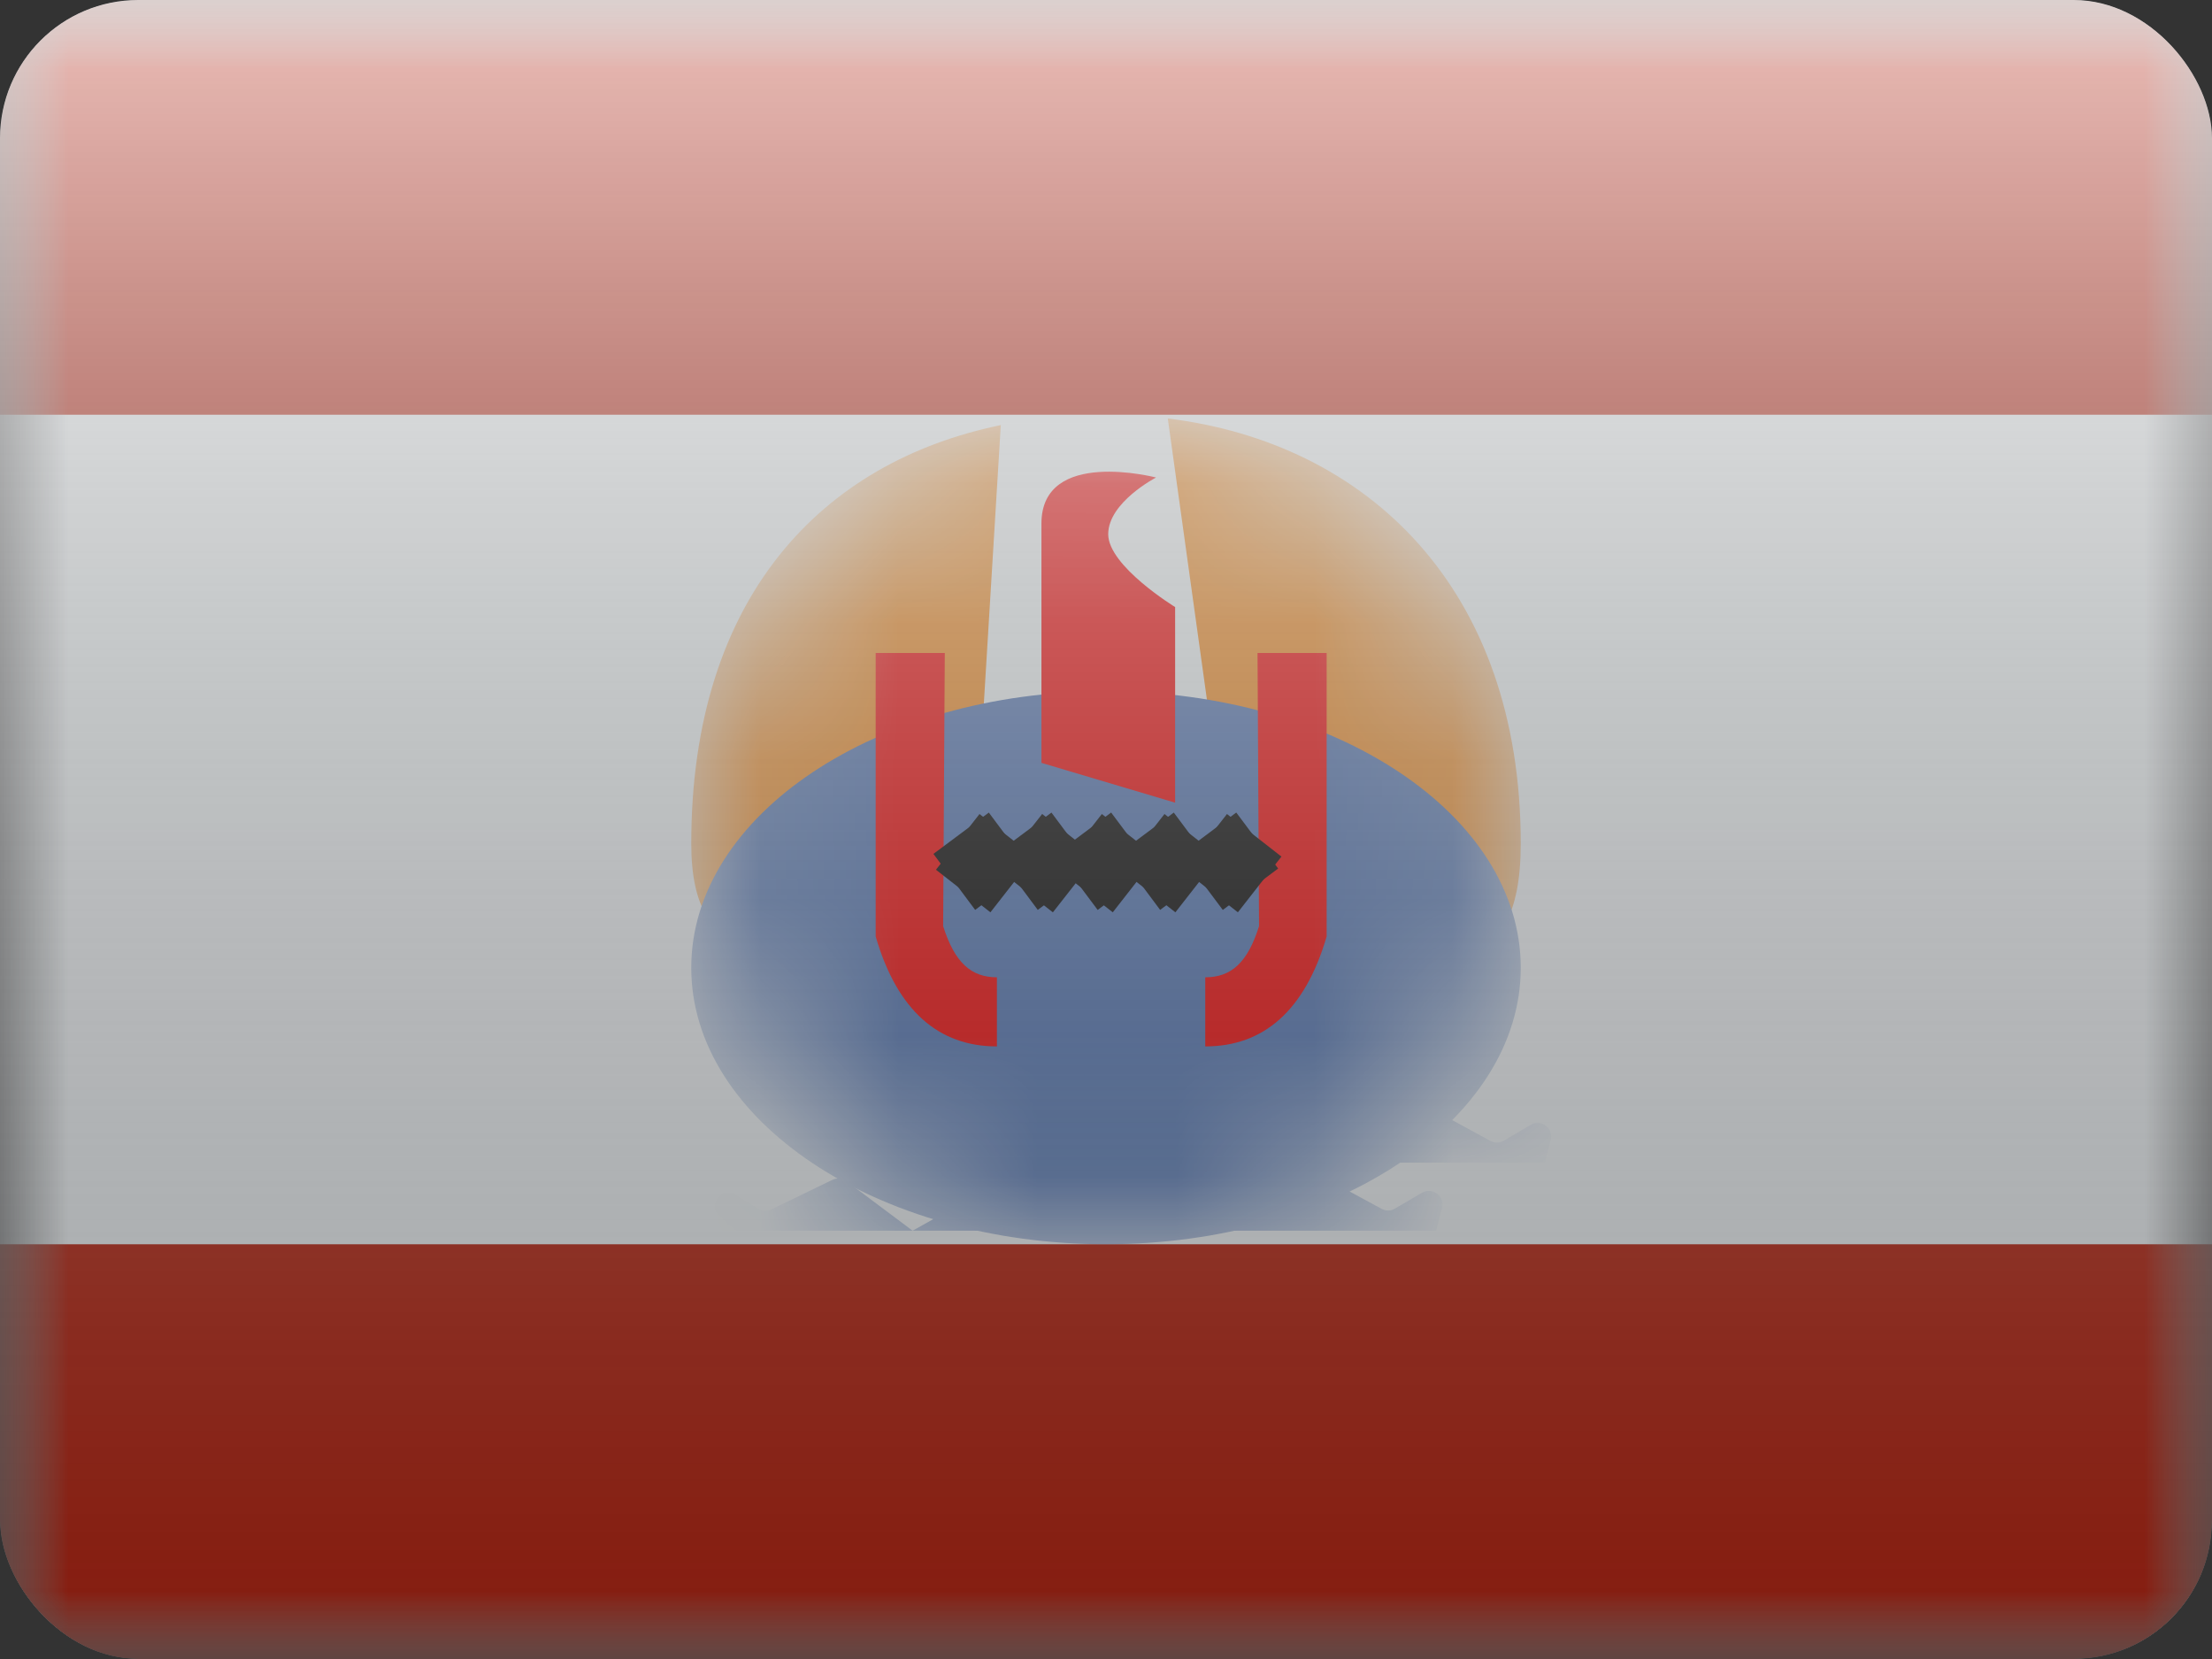 <svg width="16" height="12" viewBox="0 0 16 12" fill="none" xmlns="http://www.w3.org/2000/svg">
<rect x="0" y="0" width="16" height="12" fill="#333333" stroke="none"/>
<g clip-path="url(#clip0_14655_23459)">
<mask id="mask0_14655_23459" style="mask-type:alpha" maskUnits="userSpaceOnUse" x="0" y="0" width="16" height="12">
<rect width="16" height="12" fill="white"/>
</mask>
<g mask="url(#mask0_14655_23459)">
<path fill-rule="evenodd" clip-rule="evenodd" d="M0 0V12H16V0H0Z" fill="#F7FCFF"/>
<mask id="mask1_14655_23459" style="mask-type:alpha" maskUnits="userSpaceOnUse" x="0" y="0" width="16" height="12">
<path fill-rule="evenodd" clip-rule="evenodd" d="M0 0V12H16V0H0Z" fill="white"/>
</mask>
<g mask="url(#mask1_14655_23459)">
<path fill-rule="evenodd" clip-rule="evenodd" d="M0 0V3H16V0H0Z" fill="#BF2714"/>
<path fill-rule="evenodd" clip-rule="evenodd" d="M0 9V12H16V9H0Z" fill="#BF2714"/>
<mask id="mask2_14655_23459" style="mask-type:alpha" maskUnits="userSpaceOnUse" x="5" y="3" width="6" height="6">
<path fill-rule="evenodd" clip-rule="evenodd" d="M8 9C9.657 9 11 7.657 11 6C11 4.343 9.657 3 8 3C6.343 3 5 4.343 5 6C5 7.657 6.343 9 8 9Z" fill="white"/>
</mask>
<g mask="url(#mask2_14655_23459)">
<path fill-rule="evenodd" clip-rule="evenodd" d="M7.019 6.688L7.239 3.075C5.951 3.339 5 4.314 5 6.102C5 7.045 5.627 6.933 6.553 6.767C6.701 6.741 6.857 6.713 7.019 6.688ZM8.447 3.027L8.958 6.699C9.143 6.733 9.319 6.771 9.486 6.808C10.39 7.005 11 7.137 11 6.102C11 4.257 9.892 3.204 8.447 3.027Z" fill="#FA8F21"/>
<path fill-rule="evenodd" clip-rule="evenodd" d="M8 9C9.657 9 11 8.105 11 7C11 5.895 9.657 5 8 5C6.343 5 5 5.895 5 7C5 8.105 6.343 9 8 9Z" fill="#5277B9"/>
<path fill-rule="evenodd" clip-rule="evenodd" d="M5.274 6.882C5.247 6.797 5.34 6.722 5.417 6.767L5.604 6.876C5.632 6.892 5.666 6.893 5.695 6.88L6.157 6.664C6.189 6.649 6.227 6.652 6.256 6.673L6.754 7.033L7.443 6.662C7.469 6.648 7.501 6.646 7.529 6.658L8.047 6.884C8.074 6.895 8.103 6.895 8.129 6.882L8.595 6.658C8.619 6.646 8.648 6.645 8.674 6.655L9.249 6.885C9.275 6.896 9.304 6.895 9.329 6.882L9.775 6.662C9.804 6.648 9.837 6.648 9.865 6.663L10.274 6.877C10.303 6.892 10.339 6.892 10.368 6.875L10.581 6.755C10.656 6.712 10.746 6.781 10.724 6.866L10.68 7.033H5.322L5.274 6.882Z" fill="#5277B9"/>
<path fill-rule="evenodd" clip-rule="evenodd" d="M5.272 7.475C5.246 7.389 5.34 7.316 5.417 7.362L5.587 7.464C5.616 7.481 5.651 7.483 5.681 7.469L6.119 7.256C6.152 7.24 6.192 7.243 6.221 7.265L6.699 7.623L7.361 7.254C7.388 7.238 7.421 7.237 7.449 7.25L7.944 7.473C7.971 7.485 8.002 7.484 8.029 7.471L8.472 7.25C8.498 7.237 8.528 7.236 8.554 7.247L9.104 7.474C9.131 7.485 9.161 7.484 9.187 7.471L9.611 7.253C9.64 7.238 9.675 7.239 9.703 7.254L10.092 7.465C10.122 7.482 10.159 7.481 10.189 7.464L10.384 7.349C10.459 7.305 10.55 7.374 10.529 7.458L10.487 7.623H5.318L5.272 7.475Z" fill="#5277B9"/>
<path fill-rule="evenodd" clip-rule="evenodd" d="M5.371 7.869C5.344 7.783 5.438 7.709 5.515 7.756L5.685 7.858C5.714 7.875 5.749 7.876 5.779 7.862L6.218 7.649C6.251 7.633 6.29 7.637 6.32 7.659L6.798 8.016L7.459 7.647C7.487 7.632 7.519 7.63 7.548 7.643L8.043 7.866C8.07 7.878 8.1 7.878 8.127 7.864L8.571 7.643C8.596 7.63 8.626 7.629 8.652 7.64L9.202 7.868C9.229 7.879 9.259 7.878 9.285 7.864L9.71 7.647C9.739 7.632 9.773 7.632 9.802 7.648L10.19 7.859C10.221 7.875 10.257 7.875 10.287 7.857L10.482 7.743C10.557 7.698 10.649 7.767 10.627 7.852L10.585 8.016H5.416L5.371 7.869Z" fill="#5277B9"/>
<path fill-rule="evenodd" clip-rule="evenodd" d="M5.961 8.262C5.934 8.176 6.028 8.102 6.106 8.149L6.276 8.251C6.304 8.268 6.339 8.27 6.369 8.255L6.808 8.043C6.841 8.026 6.88 8.03 6.91 8.052L7.388 8.41L8.05 8.04C8.077 8.025 8.11 8.024 8.138 8.037L8.633 8.26C8.66 8.272 8.691 8.271 8.717 8.258L9.161 8.036C9.186 8.024 9.216 8.023 9.242 8.034L9.793 8.261C9.819 8.272 9.849 8.271 9.875 8.258L10.3 8.04C10.329 8.025 10.363 8.026 10.392 8.041L10.78 8.252C10.811 8.269 10.848 8.268 10.877 8.251L11.072 8.136C11.148 8.092 11.239 8.161 11.217 8.245L11.175 8.41H6.006L5.961 8.262Z" fill="#5277B9"/>
<path fill-rule="evenodd" clip-rule="evenodd" d="M5.174 8.754C5.147 8.668 5.241 8.594 5.319 8.641L5.489 8.743C5.517 8.76 5.552 8.762 5.582 8.747L6.021 8.534C6.054 8.518 6.093 8.522 6.123 8.544L6.601 8.902L7.263 8.532C7.29 8.517 7.323 8.516 7.351 8.529L7.846 8.751C7.873 8.763 7.904 8.763 7.93 8.75L8.374 8.528C8.399 8.515 8.429 8.514 8.456 8.525L9.006 8.753C9.032 8.764 9.062 8.763 9.088 8.75L9.513 8.532C9.542 8.517 9.576 8.517 9.605 8.533L9.994 8.744C10.024 8.76 10.061 8.76 10.09 8.742L10.285 8.628C10.361 8.584 10.452 8.652 10.431 8.737L10.388 8.902H5.22L5.174 8.754Z" fill="#5277B9"/>
<path d="M6.334 4.723H6.834L6.822 6.699C6.906 6.965 7.026 7.069 7.211 7.069V7.569C6.789 7.569 6.49 7.31 6.334 6.774V4.723Z" fill="#FF0000"/>
<path d="M9.596 4.723H9.096L9.107 6.699C9.024 6.965 8.904 7.069 8.718 7.069V7.569C9.14 7.569 9.439 7.31 9.596 6.774V4.723Z" fill="#FF0000"/>
<path fill-rule="evenodd" clip-rule="evenodd" d="M8.362 3.454C8.362 3.454 7.533 3.237 7.533 3.787C7.533 4.337 7.533 5.518 7.533 5.518L8.5 5.806V4.391C8.5 4.391 8.016 4.095 8.016 3.864C8.016 3.633 8.362 3.454 8.362 3.454Z" fill="#FF0000"/>
<path d="M6.967 6.445L7.282 6.042" stroke="black" stroke-width="0.5"/>
<path d="M7.254 6.432L6.952 6.027" stroke="black" stroke-width="0.5"/>
<path d="M7.419 6.445L7.735 6.042" stroke="black" stroke-width="0.5"/>
<path d="M7.707 6.432L7.405 6.027" stroke="black" stroke-width="0.5"/>
<path d="M7.852 6.445L8.167 6.042" stroke="black" stroke-width="0.5"/>
<path d="M8.14 6.432L7.837 6.027" stroke="black" stroke-width="0.5"/>
<path d="M8.305 6.445L8.62 6.042" stroke="black" stroke-width="0.5"/>
<path d="M8.592 6.432L8.29 6.027" stroke="black" stroke-width="0.5"/>
<path d="M8.757 6.445L9.072 6.042" stroke="black" stroke-width="0.5"/>
<path d="M9.045 6.432L8.742 6.027" stroke="black" stroke-width="0.5"/>
</g>
</g>
</g>
<rect width="16" height="12" fill="url(#paint0_linear_14655_23459)" style="mix-blend-mode:overlay"/>
</g>
<defs>
<linearGradient id="paint0_linear_14655_23459" x1="8" y1="0" x2="8" y2="12" gradientUnits="userSpaceOnUse">
<stop stop-color="white" stop-opacity="0.7"/>
<stop offset="1" stop-opacity="0.3"/>
</linearGradient>
<clipPath id="clip0_14655_23459">
<rect width="16" height="12" rx="1" fill="white"/>
</clipPath>
</defs>
</svg>
